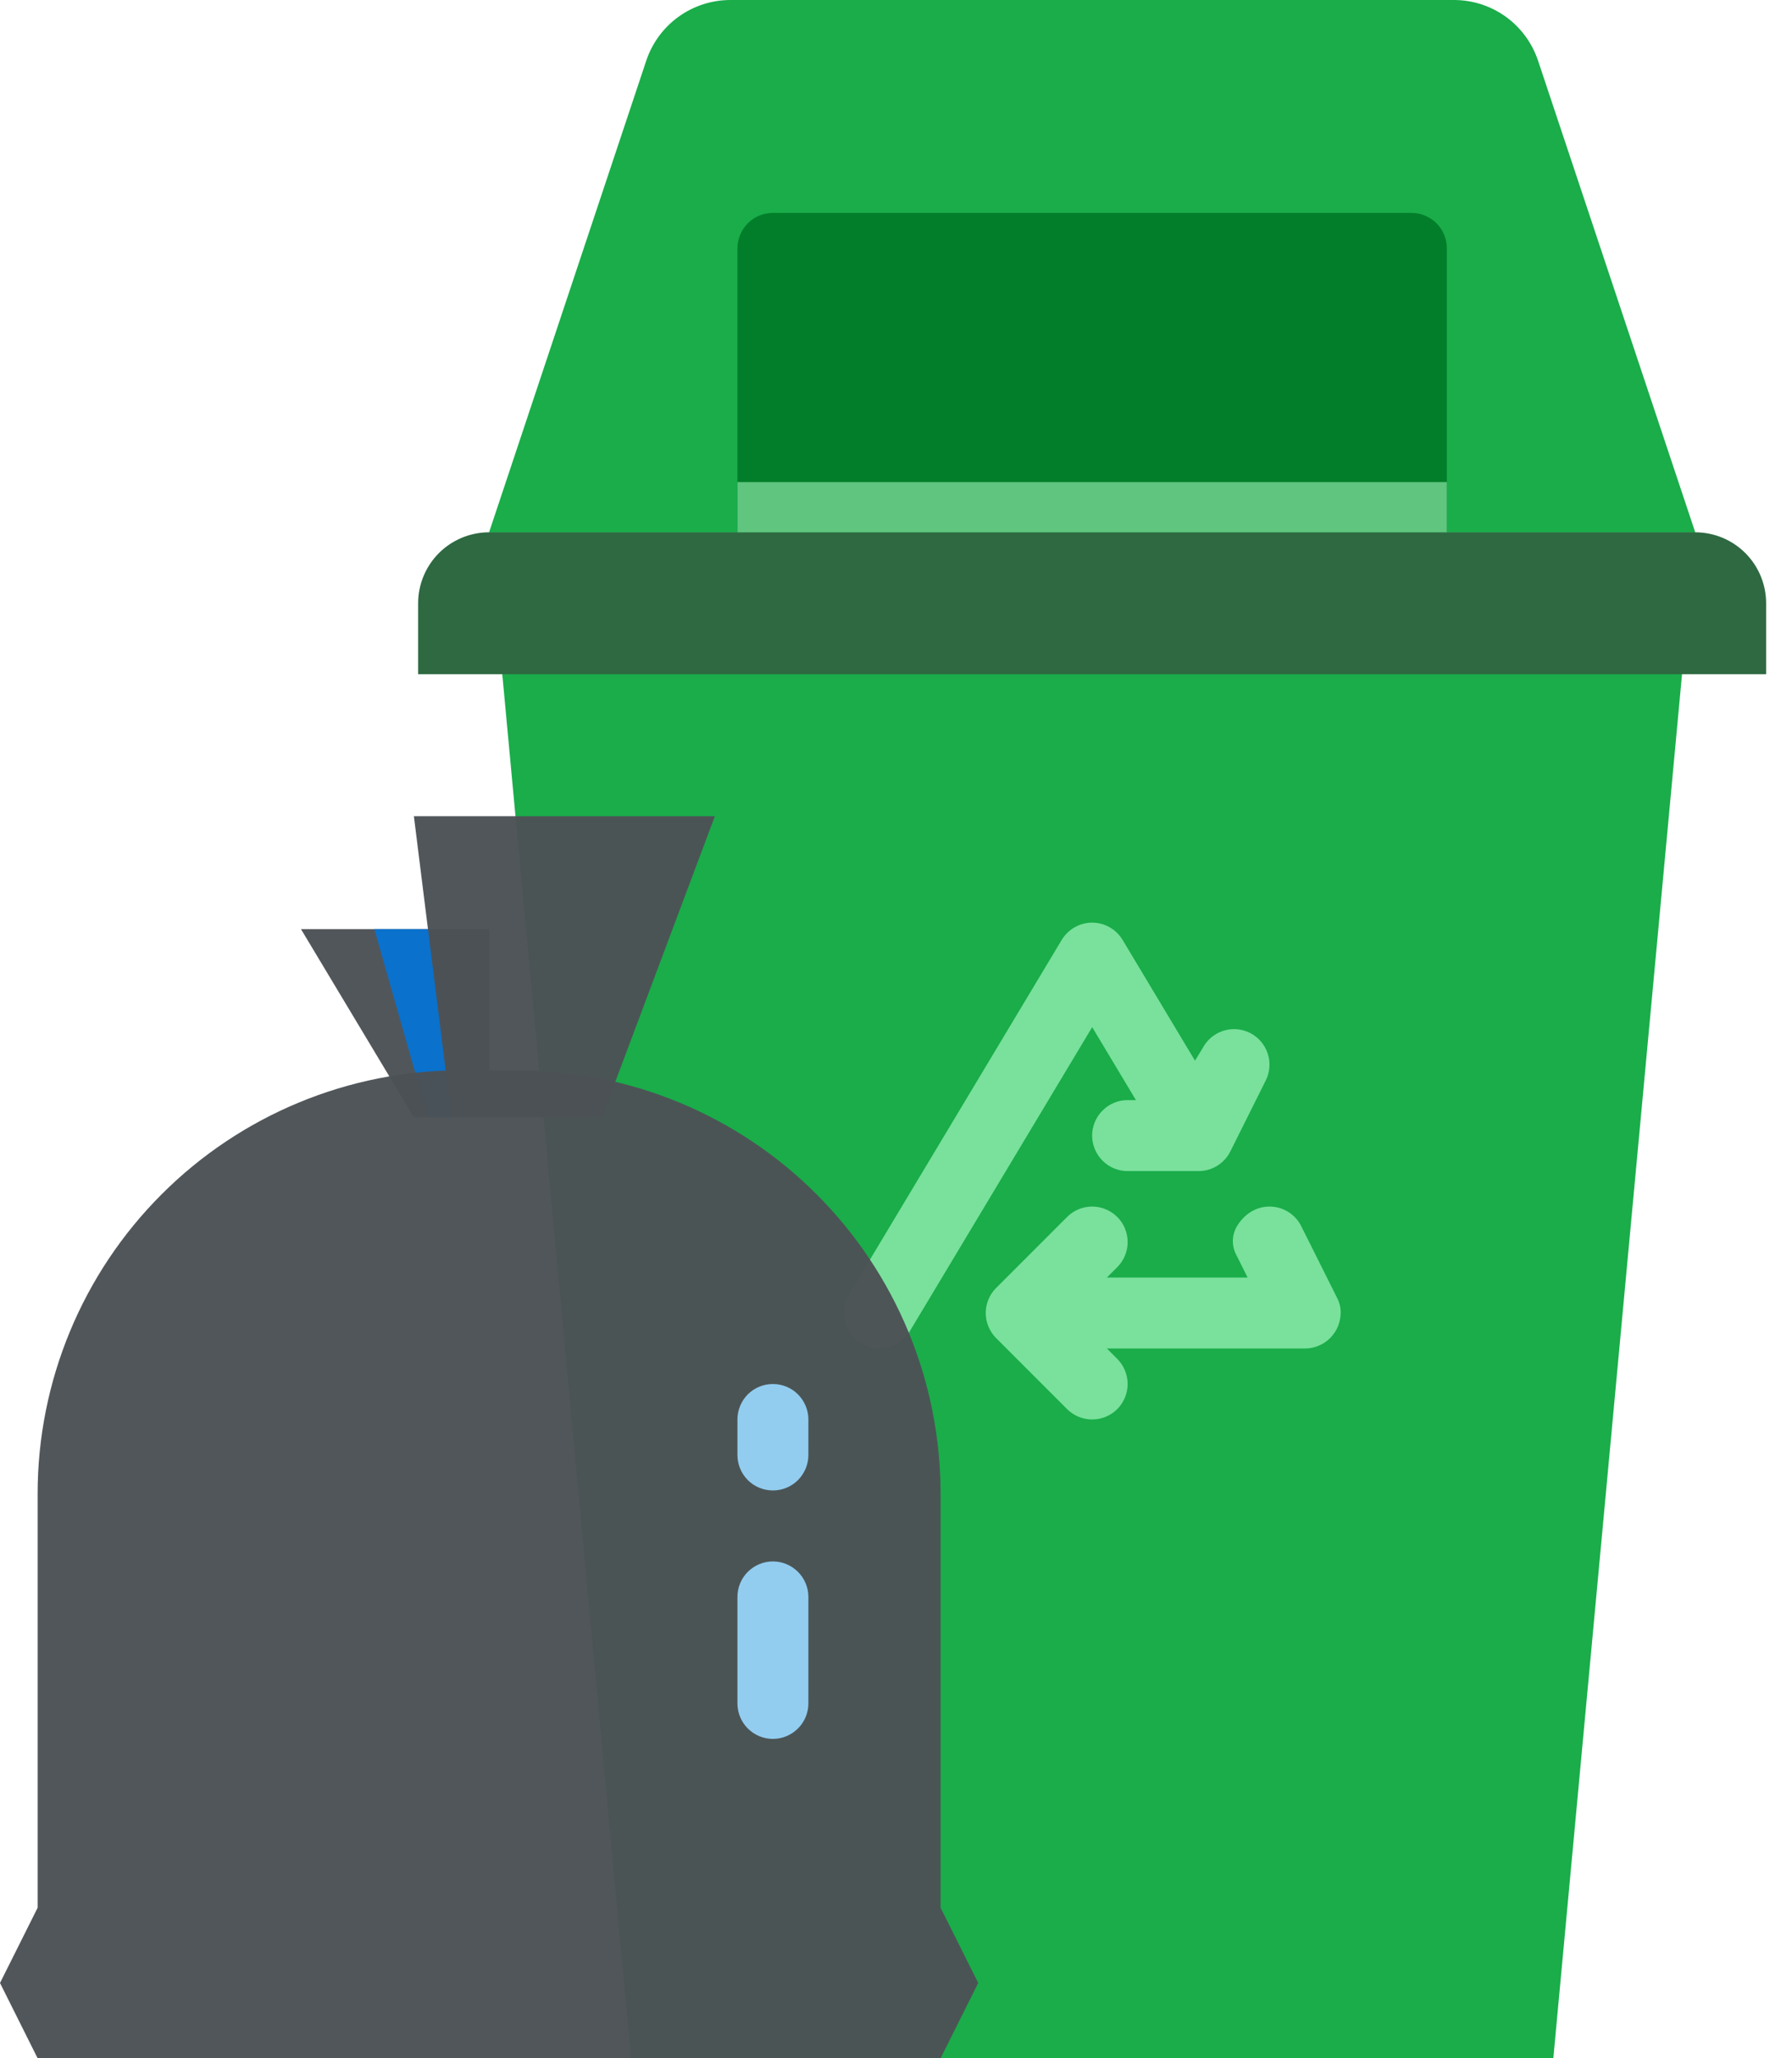 <svg width="27" height="31" viewBox="0 0 27 31" fill="none" xmlns="http://www.w3.org/2000/svg">
<path d="M23.404 31H9.507L7.369 8.017H25.542L23.404 31Z" fill="#02A437" fill-opacity="0.9"/>
<path d="M25.542 8.017H7.369L9.737 0.914C9.826 0.648 9.996 0.416 10.224 0.252C10.451 0.088 10.725 7.25989e-06 11.005 3.88702e-10H21.906C22.187 -6.76215e-06 22.46 0.088 22.688 0.252C22.915 0.416 23.085 0.648 23.174 0.914L25.542 8.017Z" fill="#02A437" fill-opacity="0.9"/>
<path d="M11.645 3.207H21.266C21.407 3.207 21.543 3.263 21.644 3.363C21.744 3.464 21.8 3.6 21.8 3.741V8.017H11.111V3.741C11.111 3.6 11.167 3.464 11.267 3.363C11.367 3.263 11.503 3.207 11.645 3.207Z" fill="#027E2A"/>
<path d="M7.369 8.017H25.541C25.825 8.017 26.097 8.13 26.297 8.33C26.498 8.531 26.61 8.803 26.61 9.086V10.155H6.3V9.086C6.3 8.803 6.413 8.531 6.613 8.33C6.814 8.13 7.086 8.017 7.369 8.017Z" fill="#2E6941"/>
<path d="M6.236 12.293L6.802 16.828H9.07L10.771 12.293H6.236Z" fill="#4D5256" fill-opacity="0.97"/>
<path d="M6.236 16.828L4.535 13.994H7.369V16.828H6.236Z" fill="#4D5256" fill-opacity="0.97"/>
<path d="M18.832 15.556C18.77 15.525 18.701 15.506 18.631 15.501C18.561 15.496 18.491 15.505 18.424 15.527C18.358 15.55 18.296 15.585 18.243 15.631C18.19 15.677 18.147 15.733 18.115 15.795L18.005 15.975L16.914 14.156C16.866 14.077 16.799 14.011 16.719 13.966C16.639 13.92 16.548 13.896 16.456 13.896C16.363 13.896 16.273 13.92 16.192 13.966C16.112 14.011 16.045 14.077 15.997 14.156L12.79 19.501C12.717 19.622 12.696 19.768 12.73 19.905C12.764 20.043 12.852 20.161 12.974 20.234C13.095 20.307 13.241 20.329 13.378 20.294C13.516 20.26 13.634 20.172 13.707 20.051L16.456 15.47L17.115 16.569H16.99C16.848 16.569 16.712 16.625 16.612 16.726C16.512 16.826 16.455 16.962 16.455 17.103C16.455 17.245 16.512 17.381 16.612 17.481C16.712 17.582 16.848 17.638 16.99 17.638H18.059C18.153 17.638 18.246 17.613 18.328 17.565C18.41 17.517 18.477 17.449 18.524 17.367C18.526 17.363 18.528 17.358 18.53 17.354C18.532 17.35 18.535 17.347 18.537 17.343L19.071 16.273C19.134 16.147 19.145 16 19.1 15.866C19.055 15.731 18.959 15.62 18.832 15.556Z" fill="#79E19B"/>
<path d="M20.151 19.558L19.606 18.468C19.427 18.11 18.902 18.041 18.641 18.462C18.602 18.526 18.579 18.599 18.576 18.675C18.573 18.75 18.589 18.825 18.623 18.892L18.798 19.241H16.677L16.834 19.085C16.934 18.985 16.99 18.849 16.99 18.707C16.99 18.565 16.934 18.429 16.834 18.329C16.733 18.229 16.597 18.172 16.456 18.172C16.314 18.172 16.178 18.229 16.078 18.329L15.009 19.398C14.959 19.447 14.92 19.506 14.893 19.571C14.866 19.636 14.852 19.706 14.852 19.776C14.852 19.846 14.866 19.915 14.893 19.98C14.92 20.045 14.959 20.104 15.009 20.154L16.078 21.223C16.178 21.323 16.314 21.379 16.456 21.379C16.597 21.379 16.733 21.323 16.834 21.223C16.934 21.122 16.99 20.986 16.99 20.845C16.99 20.703 16.934 20.567 16.834 20.467L16.677 20.31H19.662C19.734 20.31 19.805 20.295 19.871 20.267C19.937 20.239 19.996 20.199 20.046 20.148C20.096 20.096 20.136 20.036 20.162 19.969C20.188 19.902 20.201 19.831 20.2 19.76C20.2 19.69 20.183 19.621 20.151 19.558Z" fill="#79E19B"/>
<path d="M6.448 13.994L6.803 16.828H6.448L5.64 13.994H6.448Z" fill="#0A71CD"/>
<path d="M14.172 31H0.567L0 29.866L0.567 28.733V22.497C0.567 20.806 1.239 19.183 2.435 17.988C3.631 16.791 5.253 16.12 6.944 16.12H7.795C8.632 16.12 9.461 16.285 10.235 16.605C11.009 16.926 11.712 17.395 12.304 17.988C12.896 18.58 13.366 19.283 13.686 20.056C14.007 20.83 14.172 21.66 14.172 22.497V28.733L14.739 29.866L14.172 31Z" fill="#4D5256" fill-opacity="0.97"/>
<path d="M11.645 22.448C11.503 22.448 11.367 22.392 11.267 22.292C11.167 22.191 11.111 22.055 11.111 21.914V21.379C11.111 21.238 11.167 21.102 11.267 21.001C11.367 20.901 11.503 20.845 11.645 20.845C11.787 20.845 11.923 20.901 12.023 21.001C12.123 21.102 12.18 21.238 12.18 21.379V21.914C12.18 22.055 12.123 22.191 12.023 22.292C11.923 22.392 11.787 22.448 11.645 22.448Z" fill="#92CEF1" fill-opacity="0.99"/>
<path d="M11.645 26.19C11.503 26.19 11.367 26.133 11.267 26.033C11.167 25.933 11.111 25.797 11.111 25.655V24.052C11.111 23.91 11.167 23.774 11.267 23.674C11.367 23.574 11.503 23.517 11.645 23.517C11.787 23.517 11.923 23.574 12.023 23.674C12.123 23.774 12.18 23.91 12.18 24.052V25.655C12.18 25.797 12.123 25.933 12.023 26.033C11.923 26.133 11.787 26.19 11.645 26.19Z" fill="#92CEF1" fill-opacity="0.99"/>
<path d="M11.111 7.261H21.8V8.017H11.111V7.261Z" fill="#5FC57F"/>
</svg>
